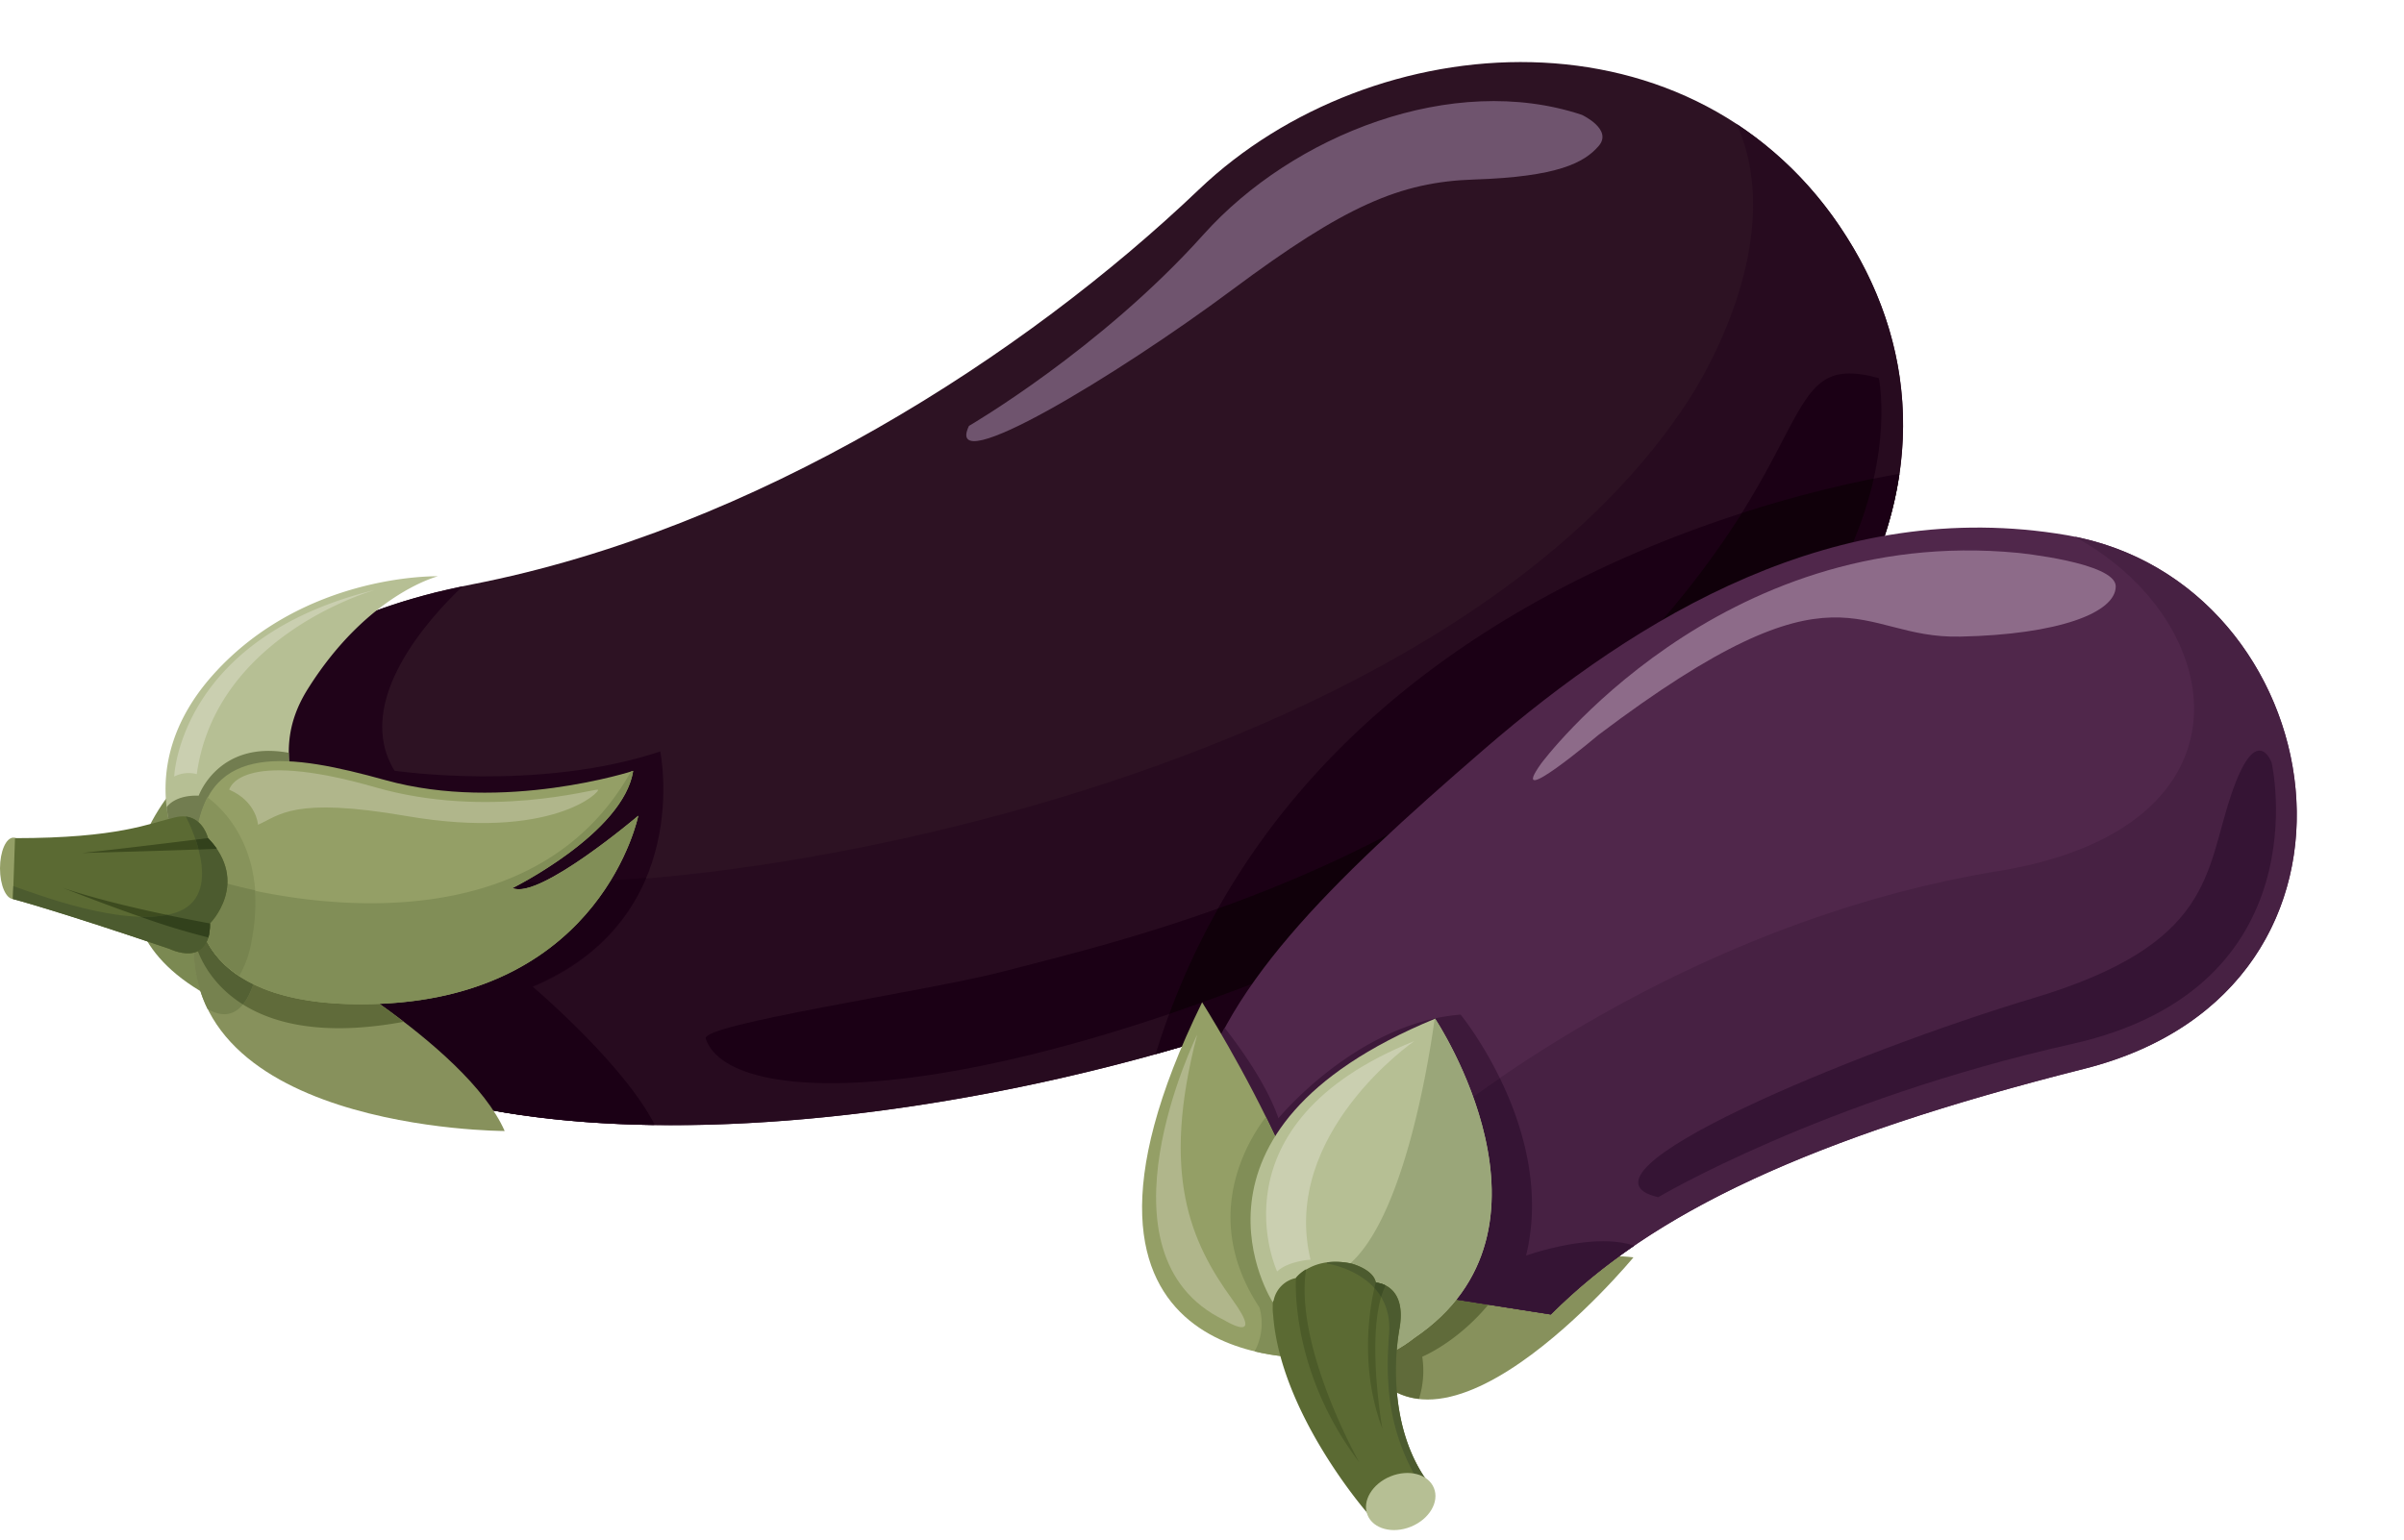 <svg xmlns="http://www.w3.org/2000/svg" viewBox="0 -12.87 498.31 319.359"><title>Depositphotos_9111231_12</title><g data-name="Layer 2"><g data-name="Layer 1"><path d="M280.73 265.31s33.11-20.38 57.86-17.47c0 .01-43.3 52.41-57.86 17.47z" fill="#87915c"/><path d="M313.1 250.94a153.19 153.19 0 0 0-31.44 13.82l-.71 1c3.27 7.52 7.92 10.83 13.19 11.42a19.58 19.58 0 0 0 .67-8.74s11.07-4.5 18.29-17.5z" fill="#606b3a"/><ellipse cx="2.79" cy="167.18" rx="2.79" ry="6.37" fill="#949f66"/><path d="M36.08 150.62s-23.86 26.79 8.16 43.53-8.16-43.53-8.16-43.53z" fill="#7b8952"/><path d="M35.63 155.79s3.27-36 62.22-47.49 114.63-47.48 150.66-81.87 103.16-39.3 134.27 9.82 1.65 114.63-106.43 157.2c-76.68 30.2-193.22 42.57-226-3.27z" fill="#2d1223"/><path d="M360 12.86c11.58 25.88-10.26 57.64-10.26 57.64-48.63 74.43-188.74 102.41-245.43 99.57-41.63-2.07-68.68-14.28-68.68-14.28l14.74 34.39c32.75 45.85 149.29 33.47 226 3.27C384.42 150.89 413.89 85.38 382.78 36.26A76.93 76.93 0 0 0 360 12.86z" fill="#270b1f"/><path d="M389.44 65.53s12.9 58.55-85.35 106.19C209 217.82 151.46 218 146.29 202.49c-1-3 46-9.85 61.53-13.89 22.83-6 85.35-19.85 128-63.52s31.78-65.5 53.62-59.55z" fill="#1b0015"/><path d="M239.54 205.7a378.08 378.08 0 0 0 36.8-12.25c74.66-29.4 111.79-69.74 117.38-108.07C367.1 90 268.11 113 239.54 205.7z" fill="#1b0015"/><path d="M361.08 93.51a185.88 185.88 0 0 1-25.23 31.56c-25 25.55-56.72 40.9-83.35 50.44a151.8 151.8 0 0 0-10.13 21.86 538.34 538.34 0 0 0 61.72-25.66c61.6-29.87 79.51-64 84.3-85.35a249.18 249.18 0 0 0-27.31 7.15z" fill="#10000a"/><path d="M83.52 212.64c14.86 5.07 32.73 7.49 52.1 7.76-6.56-12.75-25.31-28.58-25.31-28.58 33.74-14.14 26.55-48.88 26.55-48.88-25.31 8.44-55.08 4-55.08 4-8.78-14.34 7.36-31.84 14.1-38.23-.87.18-1.72.37-2.57.56h-.06l-2.5.59h-.06l-2.44.63-2.38.66c-.78.22-1.55.46-2.31.69l-2.25.72c-42.2 14-45.48 42.18-45.58 43.15l14.74 34.39c5.62 8.09 18.21 16.02 33.05 22.54z" fill="#200319"/><path d="M83.49 212.63l.33.11c.82.28 1.65.55 2.49.81h.11a141.12 141.12 0 0 0 21.25 4.7h.27l2.89.39.52.07 2.79.33.67.07 2.74.27.76.07 2.73.23.8.06 2.76.18h.79l2.83.14h.71l3 .11h.5l3.22.07c-6.56-12.75-25.31-28.58-25.31-28.58 13.09-5.49 20-14.07 23.6-22.53a227.16 227.16 0 0 1-29.6.78c-41.66-1.91-68.71-14.12-68.71-14.12l14.74 34.39c.27.37.55.73.83 1.09 6.04 7.63 18.14 15.14 32.29 21.36z" fill="#1b0015"/><path d="M37.47 164.32S27 146.19 44.2 127c18.92-21.1 46.58-20.38 46.58-20.38s-14.56 3.64-26.93 23.29c-9.93 15.77 3.64 24-10.37 28.19a151.3 151.3 0 0 0-16.01 6.22z" fill="#b6bf94"/><path d="M41.19 152.11c-3.72-.13-5.83 1.24-6.64 2.4a29.14 29.14 0 0 0 2.73 9.49l.37.26a148.71 148.71 0 0 1 15.83-6.1c9.4-2.8 6.39-7.43 6.38-14.94-14.58-2.65-18.67 8.89-18.67 8.89z" fill="#727d50"/><path d="M59.48 183.07s37.12 20.38 45.13 38.57c0 0-70.6 0-64-43.67 6.23-41.84 18.87 5.1 18.87 5.1z" fill="#87915c"/><path d="M83.68 199a215.13 215.13 0 0 0-24.2-15.91s-.37-1.38-1-3.46c-9.44-.2-16.9.68-18 3 0 .01 4.82 23.44 43.2 16.37z" fill="#606b3a"/><path d="M53.72 186.35c1.91-10.79-6.47-15.63-12.29-13.43-.3 1.52-.6 3.2-.87 5.06-1.09 7.26 0 13.31 2.46 18.36 3.5 2.07 8.51 2.36 10.7-9.99z" fill="#76824f"/><path d="M40.48 182.64s1.55 7.53 9.88 12.76c1.36-1.66 2.55-4.49 3.36-9a14.72 14.72 0 0 0-.23-6.74c-6.99.12-12.13 1.06-13.01 2.98z" fill="#546134"/><path d="M41.11 175.6s-.88 21.26 37.67 19.66c46.12-1.92 53.53-39 53.53-39s-20.6 17.51-26.06 15c0 0 23-11.39 25-24.29 0 0-26.86 8.74-51.35 1.92-19.75-5.49-36.77-8-39.12 11.45z" fill="#949f66"/><path d="M49.64 189.56a21.53 21.53 0 0 0 2.59-7.43c3.46-18.31-5.76-27.13-9.23-29.69a22.09 22.09 0 0 0-2.3 7.87l.36 15.28s-.29 8.15 8.58 13.97z" fill="#87935b"/><path d="M132.3 156.27s-20.6 17.51-26.06 15c0 0 23-11.39 25-24.29l-.46.14C107.07 189.33 45.53 170 45.53 170a21.1 21.1 0 0 0-4.64-3.28l.21 8.9s-.88 21.26 37.67 19.66c46.12-1.95 53.53-39.01 53.53-39.01z" fill="#818e57"/><path d="M40.89 166.7l.21 8.9v.99c0 .29.07.62.14 1 0 .13 0 .26.08.39.59 2.86 2.45 7.68 8.27 11.5a21.53 21.53 0 0 0 2.59-7.43 39.79 39.79 0 0 0 .67-10.32c-4.59-1-7.37-1.84-7.37-1.84a21.1 21.1 0 0 0-4.59-3.19z" fill="#77844f"/><path d="M2.68 173.54s8.86 2.32 32.44 10.33c0 0 8.44 4.22 8.41-5.27 0 0 8.42-8.42-.42-17.68 0 0-1.28-5.6-6.75-4.33s-11.78 4.33-33.25 4.33z" fill="#5b6a33"/><path d="M264.72 250.76s-22.6-7.1-17.51-32.57 28.38-48 60.41-75.69 73.06-52.57 120.82-44.4c55.31 9.46 69.87 93.89 3.64 110.63-57.19 14.45-89.52 29.84-110.62 50.94z" fill="#50274b"/><path d="M247 231c3 15.15 17.71 19.78 17.71 19.78l56.73 8.91a120.14 120.14 0 0 1 17.29-14.24c-8.6-2.92-22.41 2.06-22.41 2.06 6.29-25.81-13.56-50-13.56-50C281.26 199.18 265 219 265 219c-2.51-7.28-8.44-15.31-11.16-18.77a71.42 71.42 0 0 0-3.88 8.35A151.14 151.14 0 0 0 247 231z" fill="#3d193a"/><path d="M274.36 252.27l47.09 7.4c21.1-21.11 53.43-36.49 110.62-50.94C497.67 192.14 484 109.2 430 98.4c32.13 17.46 39 60.39-15.78 69.35C345.44 179 295.82 222 295.82 222a129 129 0 0 0-21.46 30.27z" fill="#472143"/><path d="M323.39 257.77a121.67 121.67 0 0 1 15.34-12.35c-8.6-2.91-22.4 2.06-22.4 2.06 3.39-13.93-.83-27.38-5.44-36.81A187.65 187.65 0 0 0 295.82 222a129 129 0 0 0-21.45 30.26l47.09 7.4q.93-.93 1.89-1.84z" fill="#351434"/><path d="M272.34 268.59s-61.17 4-23.16-73.64c0 .05 35.82 56.22 23.16 73.64z" fill="#949f66"/><path d="M261.06 258.22a12.14 12.14 0 0 1-1 9.12 45.73 45.73 0 0 0 12.23 1.25c7.2-9.9-1.26-32.32-9.91-49.84-3.71 4.88-13.67 20.8-1.32 39.47z" fill="#818e57"/><path d="M263.81 257.13s-22.93-35.48 33.66-58.77c0 0 29.11 43.67-4.37 66.23 0 0-19.83 16.55-29.29-7.46z" fill="#b6bf94"/><path d="M297.38 198.4c-1.33 9.69-8.23 53.7-24.57 53.7-8 0 1 9.17 14.39 16.08a28.82 28.82 0 0 0 5.91-3.6c33.48-22.56 4.37-66.23 4.37-66.23z" fill="#9aa679"/><path d="M343.72 235.37s33.91-20.14 85.83-31.79 41.33-58.28 41.33-58.28-3.18-9-8.48 6.89-3.71 30.73-40.8 41.86-98.54 36.55-77.88 41.32z" fill="#351434"/><path d="M319.47 145.43s36.72-49.62 98.75-43.67c0 0 20.34 2 20.34 6.95 0 5.48-11.91 10-32.25 10.42-21.83.5-24.32-17.86-74.93 20.35 0-.01-19.38 16.37-11.91 5.95z" fill="#8d6b89"/><path d="M200.85 75.44s27.29-15.88 48.63-39.7C268 15.09 301.11 2 327.91 10.95c0 0 6.45 3 3.47 6.45s-8.44 6.39-25.8 6.95c-15.38.5-26.8 5.46-50.12 22.83C231.52 65 195.4 86.85 200.85 75.44z" fill="#6f546e"/><path d="M36.11 148.14s1-28.78 41.68-38.71c0 0-33 9.18-37 38.21a6.64 6.64 0 0 0-4.68.5z" fill="#cacfb0"/><path d="M47.52 150.87s1.76-8.69 30.27-.5c23.32 6.7 45.4.25 46.15.5s-9.43 10.67-39.7 5.46c-23.61-4.07-26.29-.11-30.76 1.81 0-.01-.26-4.79-5.96-7.27z" fill="#b0b68b"/><path d="M43.21 181.53a12.29 12.29 0 0 0 .31-2.94s-19.08-3.41-30.52-7.38c0 0 20.12 8.03 30.21 10.32z" fill="#3d4b1f"/><path d="M43.1 160.91S26.43 163 17 164c0 0 18.86-.5 27.91-.88a17.42 17.42 0 0 0-1.81-2.21z" fill="#3d4b1f"/><path d="M43.53 178.59s8.42-8.42-.42-17.68c0 0-.93-4-4.58-4.47 1.28 2.5 8.43 17.51-3.17 20.23-10.56 2.49-27.33-4-32.6-5.8l-.09 2.67s8.86 2.32 32.44 10.33c0 0 8.44 4.22 8.42-5.28z" fill="#4c5b2f"/><path d="M29.1 177.21a145 145 0 0 0 14.08 4.3 9.55 9.55 0 0 0 .33-2.06v-.85s-3.76-.67-8.93-1.76a25.9 25.9 0 0 1-5.48.37z" fill="#32411c"/><path d="M41.16 163.28l3.75-.15v-.07c-.16-.24-.34-.47-.52-.71l-.39-.45-.2-.24c-.21-.25-.44-.5-.68-.75l-2.56.32c.2.65.44 1.34.6 2.05z" fill="#32411c"/><path d="M264.72 250.76s-14.24-30.58 28.43-47.76c0 0-27.79 19.19-21.5 45.32 0-.03-4.59.27-6.93 2.44z" fill="#cacfb0"/><path d="M248.16 201.65s-22.5 45.65 5.62 59.22c0 0 8.6 5.29 1.65-4.3-8.61-11.9-14.88-25.81-7.27-54.92z" fill="#b0b68b"/><path d="M297.11 295.88c-10.92-13.1-7.09-32.75-7.09-32.75s0-.17.07-.47c1.52-8.54-3.81-9.46-4.73-9.56l-.17-.1c-.58-2.75-5.1-3.88-5.1-3.88-7.94-1.65-11.41 3-11.41 3a5.91 5.91 0 0 0-4.66 4.62c-.14.25-.2.41-.2.41v.91a10 10 0 0 0 .09 1.81c1.53 20.43 19.54 41 19.54 41z" fill="#5b6a33"/><path d="M281.74 290.31s-13.52-23.9-11-40a7.87 7.87 0 0 0-2.1 1.75s-1.46 19.06 13.1 38.25z" fill="#4c5b29"/><path d="M286.54 283.36s-3.7-20.82.67-29.7a5.49 5.49 0 0 0-1.84-.56l-.17-.1s-4.45 15 1.34 30.36z" fill="#4c5b29"/><path d="M290 263.13s0-.17.07-.47c1.52-8.54-3.81-9.46-4.73-9.56l-.17-.1c-.58-2.75-5.1-3.88-5.1-3.88a14.91 14.91 0 0 0-4.91-.25l-.13.25s13.89 2 12.9 14.64.74 21.09 5.71 30c.54 1 .07 2 1 3l2.46-.89c-10.91-13.09-7.1-32.74-7.1-32.74z" fill="#4c5b2f"/><path d="M286.29 256.06a15.28 15.28 0 0 1 .91-2.39 5.49 5.49 0 0 0-1.84-.56l-.17-.1s-.12.42-.3 1.17a11.89 11.89 0 0 1 1.4 1.88z" fill="#3e4e26"/><ellipse cx="290.35" cy="298.46" rx="7.43" ry="5.63" transform="rotate(-22.2 290.372 298.473)" fill="#b6bf94"/></g></g></svg>